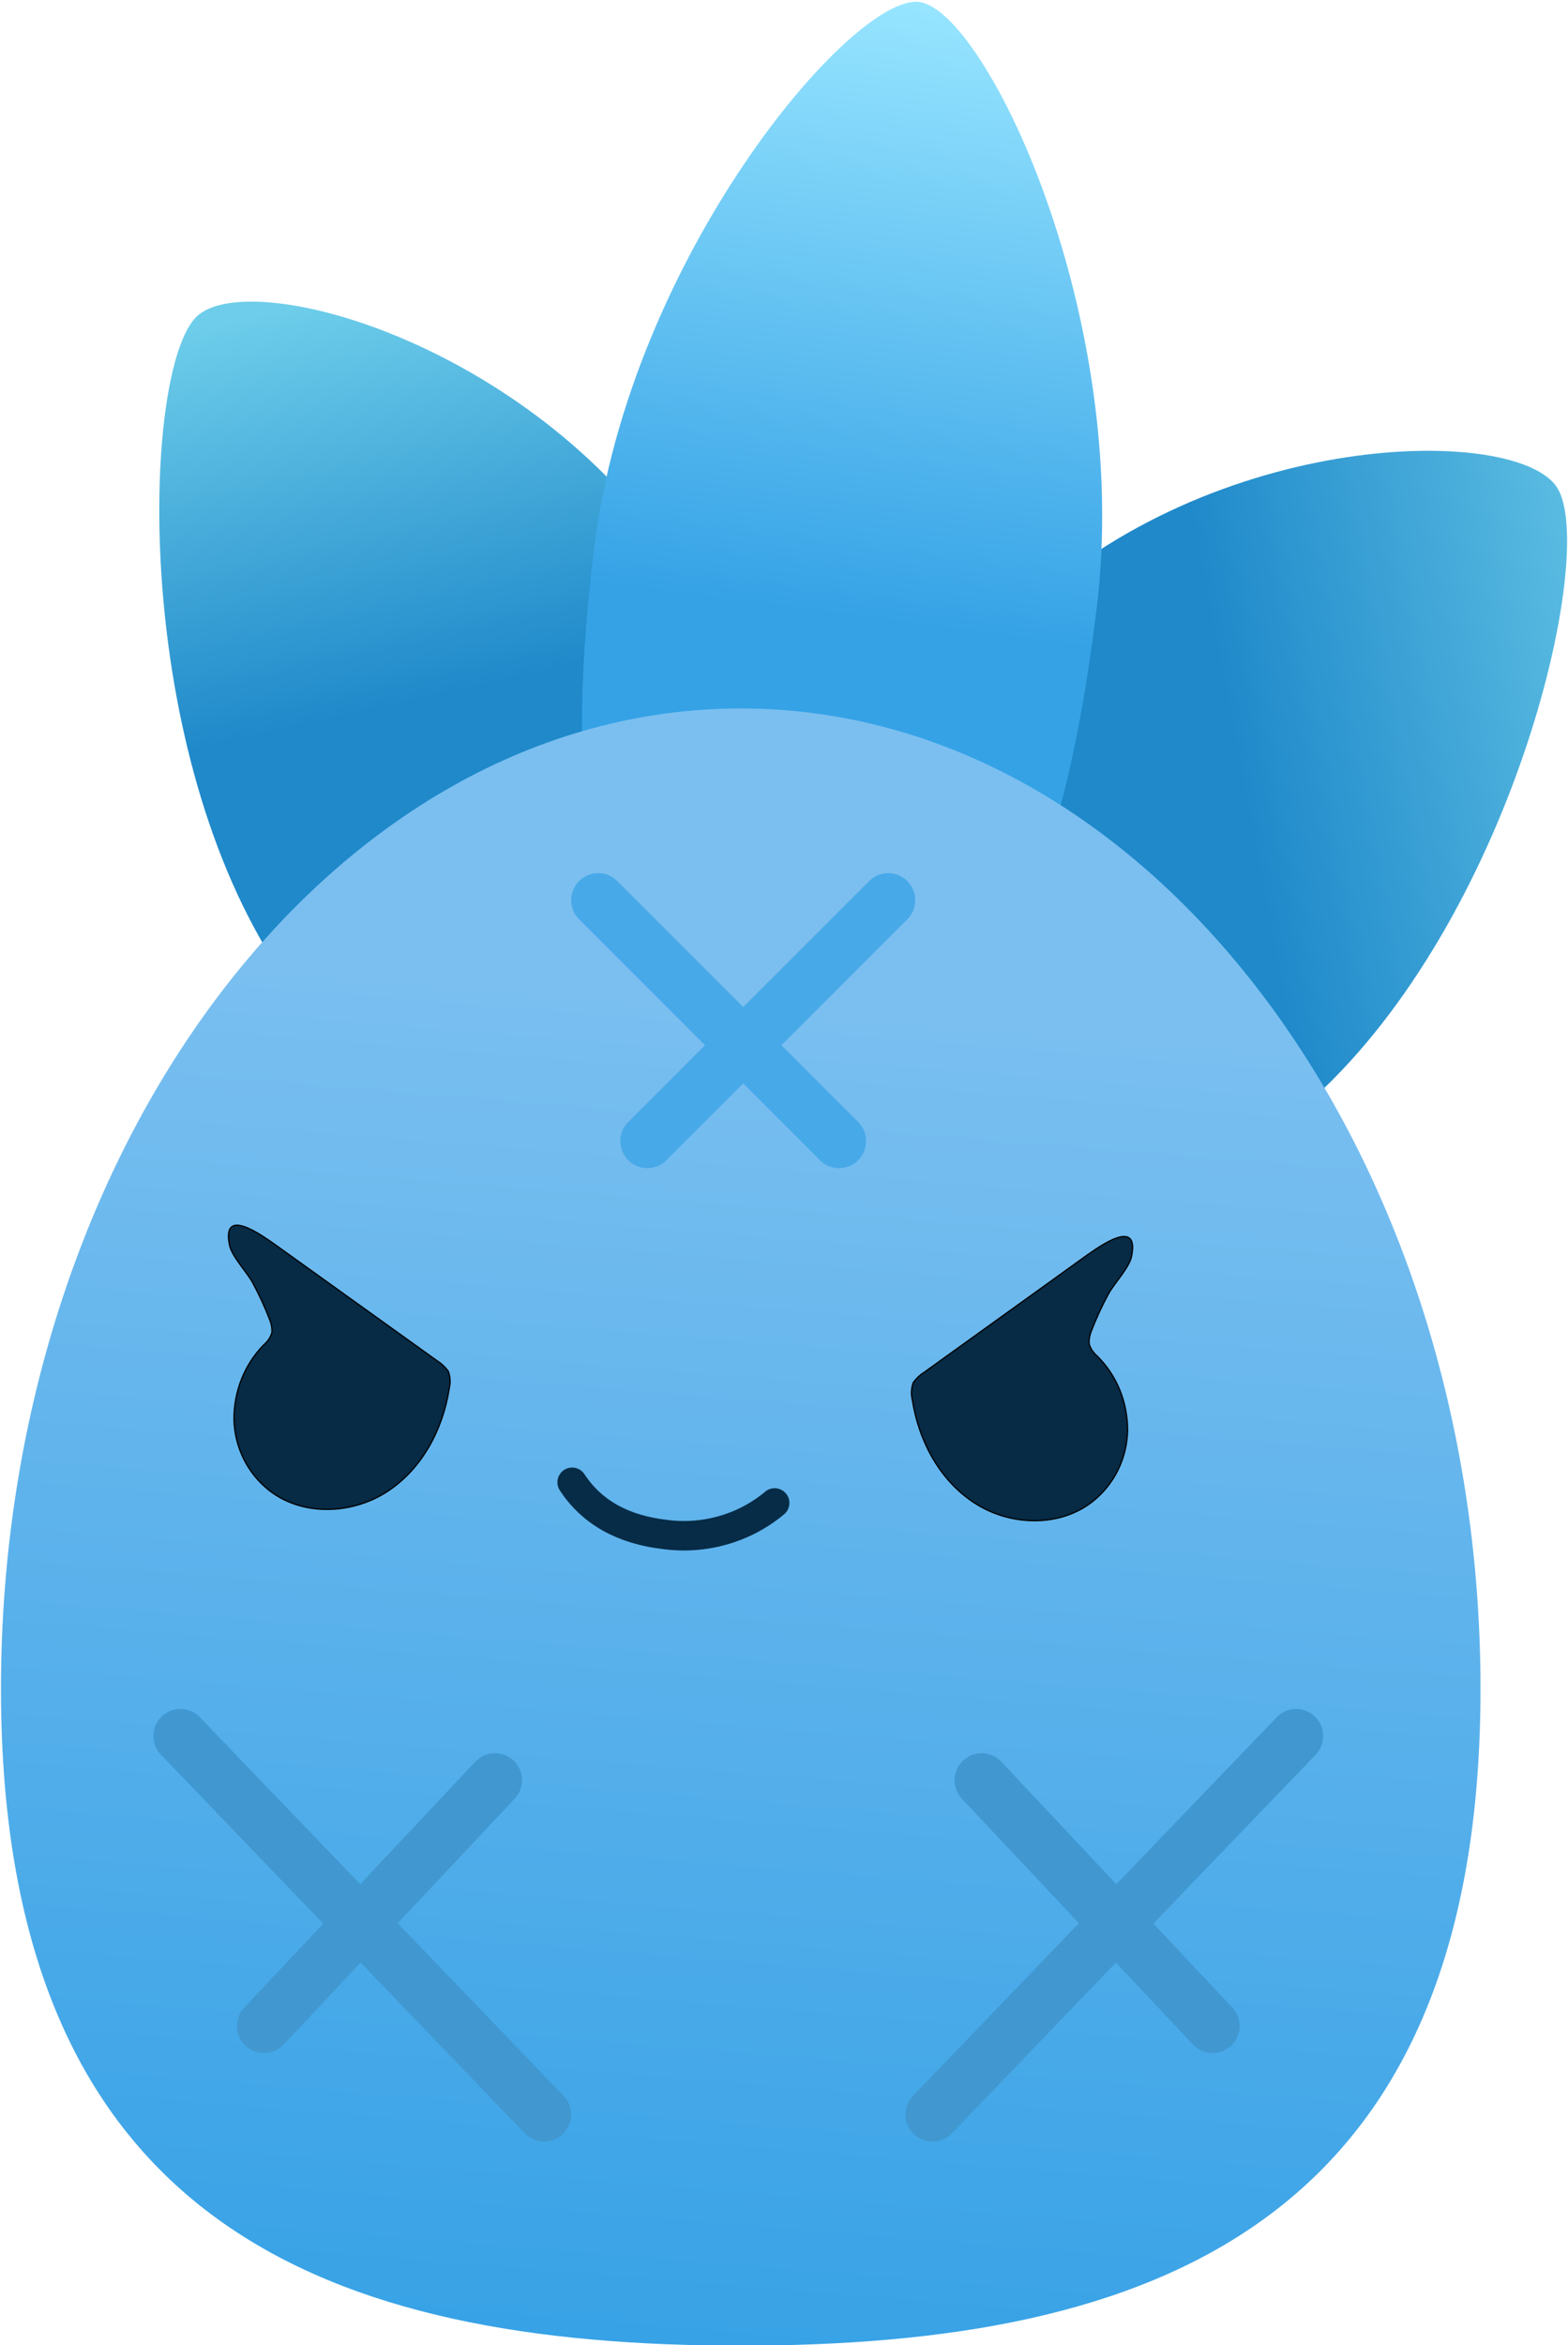 <?xml version="1.0" encoding="utf-8"?>
<!-- Generator: Adobe Illustrator 25.0.0, SVG Export Plug-In . SVG Version: 6.00 Build 0)  -->
<svg version="1.1" id="Layer_1" xmlns="http://www.w3.org/2000/svg" xmlns:xlink="http://www.w3.org/1999/xlink" x="0px" y="0px"
	 viewBox="0 0 319 477" style="enable-background:new 0 0 319 477;" xml:space="preserve">
<style type="text/css">
	.st0{fill-rule:evenodd;clip-rule:evenodd;fill:url(#SVGID_1_);}
	.st1{fill-rule:evenodd;clip-rule:evenodd;fill:url(#SVGID_2_);}
	.st2{fill-rule:evenodd;clip-rule:evenodd;fill:url(#SVGID_3_);}
	.st3{fill-rule:evenodd;clip-rule:evenodd;fill:url(#SVGID_4_);}
	.st4{fill:none;stroke:#072C47;stroke-width:6;stroke-linecap:round;stroke-linejoin:round;}
	.st5{fill:none;stroke:#4198D1;stroke-width:11;stroke-linecap:round;}
	.st6{fill:none;stroke:#48A9E8;stroke-width:11;stroke-linecap:round;}
	
		.st7{fill-rule:evenodd;clip-rule:evenodd;fill:#072A45;stroke:#000000;stroke-width:0.25;stroke-linecap:round;stroke-linejoin:round;}
</style>
<g id="Layer_1_1_">
	
		<linearGradient id="SVGID_1_" gradientUnits="userSpaceOnUse" x1="10.8" y1="-409.078" x2="10.68" y2="-408.648" gradientTransform="matrix(91.59 -71.56 121.33 155.3 48693.055 64369.398)">
		<stop  offset="6.926126e-08" style="stop-color:#6DCDEA"/>
		<stop  offset="1" style="stop-color:#1F89CA"/>
	</linearGradient>
	<path class="st0" d="M145.8,231.3c32.3-30.8,22.4-68.8-6.8-114.9s-88.1-62.5-99-52s-13.5,85.2,15.8,131.3S113.5,262,145.8,231.3
		L145.8,231.3z"/>
	
		<linearGradient id="SVGID_2_" gradientUnits="userSpaceOnUse" x1="10.289" y1="-408.963" x2="10.159" y2="-408.533" gradientTransform="matrix(71.6 91.65 -155.3 121.33 -63918.898 48803.539)">
		<stop  offset="0" style="stop-color:#60C1E4"/>
		<stop  offset="1" style="stop-color:#1F89CA"/>
	</linearGradient>
	<path class="st1" d="M173.7,235.5c23.9,37.6,55.8,23.9,95.3-13.8S324.9,112,316.8,99.2S247,87,207.4,124.7S149.8,197.9,173.7,235.5
		z"/>
	
		<linearGradient id="SVGID_3_" gradientUnits="userSpaceOnUse" x1="10.373" y1="-409.09" x2="10.373" y2="-408.51" gradientTransform="matrix(102.23 12.55 -26.32 214.39 -11641.341 87576.164)">
		<stop  offset="4.469206e-03" style="stop-color:#97E5FF"/>
		<stop  offset="1" style="stop-color:#35A2E6"/>
	</linearGradient>
	<path class="st2" d="M160.6,214.8c39.6,4.9,55.2-31.8,62.5-91S200.5,2.1,187,0.4s-58.8,51.7-66.1,110.9S121,209.9,160.6,214.8z"/>
	
		<linearGradient id="SVGID_4_" gradientUnits="userSpaceOnUse" x1="10.498" y1="-408.852" x2="10.438" y2="-408.022" gradientTransform="matrix(301 0 0 333 -3000 136349.297)">
		<stop  offset="1.396633e-02" style="stop-color:#7ABFF0"/>
		<stop  offset="1" style="stop-color:#37A2E6"/>
	</linearGradient>
	<path class="st3" d="M150.7,477.1c83.1,0,150.5-24.1,150.5-133.6s-67.4-199.4-150.5-199.4S0.2,234,0.2,343.5
		S67.6,477.1,150.7,477.1z"/>
	<path class="st4" d="M157.6,305.7c-6.2,5.2-14.4,7.5-22.4,6.4c-8.5-1-14.8-4.5-18.8-10.6"/>
	<path class="st5" d="M36.7,353.1l74,77"/>
	<path class="st5" d="M100.7,362.1l-47,50"/>
	<path class="st5" d="M263.7,353.1l-74,77"/>
	<path class="st5" d="M199.7,362.1l47,50"/>
	<path class="st6" d="M180.7,183.1l-49,49"/>
	<path class="st6" d="M170.7,232.1l-49-49"/>
</g>
<g id="Layer_2_1_">
	<path class="st7" d="M89.1,276.9c0.8,0.5,1.5,1.2,2.1,2c0.4,1.1,0.5,2.3,0.2,3.5c-1.3,8.4-5.6,16.5-12.8,21.1s-17.2,4.9-23.9-0.4
		c-4.4-3.5-7-8.8-7.1-14.5c0-5.6,2.1-11,6-15c0.8-0.7,1.4-1.5,1.7-2.5c0.1-0.9-0.1-1.8-0.4-2.6c-1-2.6-2.2-5.2-3.5-7.6
		c-1.2-2.2-4.2-5.3-4.7-7.6c-1.7-8.1,6.6-2,9.2-0.2L89.1,276.9z"/>
	<path class="st7" d="M187.9,279.2c-0.8,0.5-1.5,1.2-2.1,2c-0.4,1.1-0.5,2.3-0.2,3.5c1.3,8.4,5.6,16.5,12.8,21.1s17.2,4.9,23.9-0.4
		c4.4-3.5,7-8.8,7.1-14.5c0-5.6-2.1-11-6.1-15c-0.8-0.7-1.4-1.5-1.7-2.5c-0.1-0.9,0.1-1.8,0.4-2.6c1-2.6,2.2-5.2,3.5-7.6
		c1.2-2.2,4.2-5.3,4.7-7.6c1.7-8.1-6.6-2-9.2-0.2L187.9,279.2z"/>
</g>
</svg>
